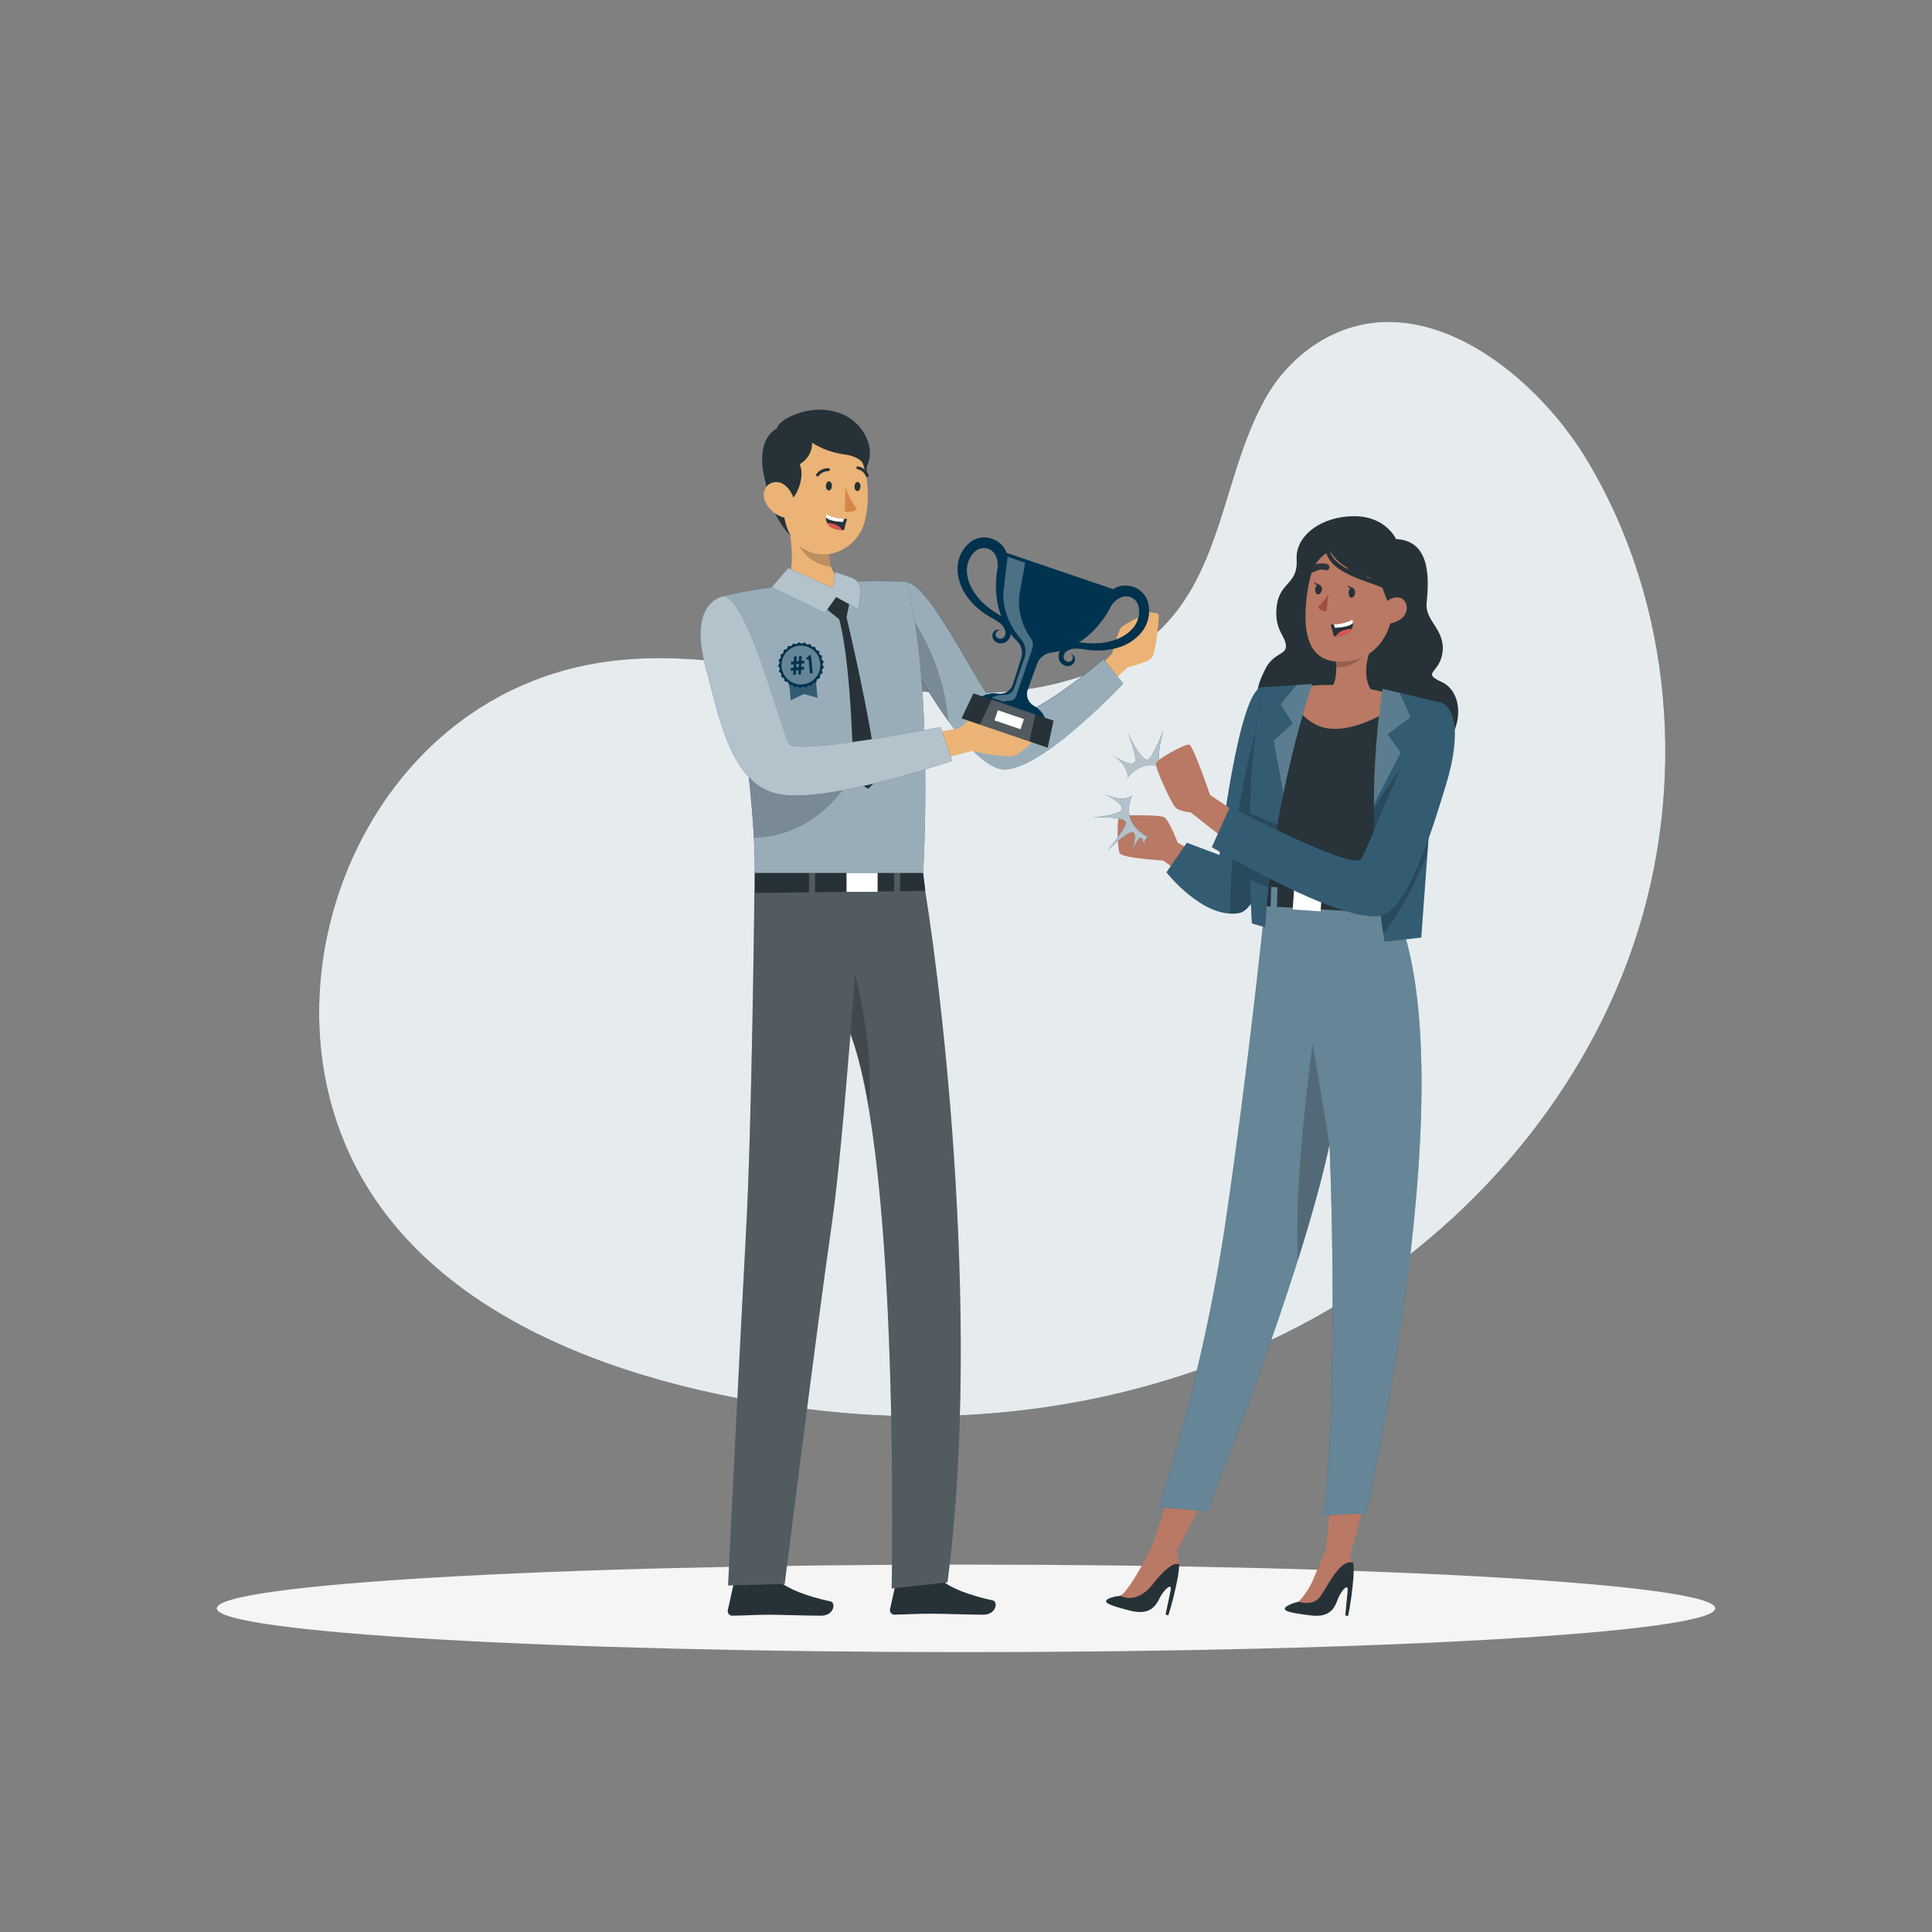<svg width="223" height="223" viewBox="0 0 223 223" fill="none" xmlns="http://www.w3.org/2000/svg"><rect x="0" y="0" width="223" height="223" fill="#808080" stroke="none"/><path d="M183.141 53.038C176.973 42.78 162.982 31.63 151.127 40.22C148.887 41.874 147.056 44.019 145.775 46.491C141.012 55.349 141.003 66.971 132.721 73.733C125.183 79.883 114.319 80.69 104.997 79.674C91.345 78.184 77.631 73.43 64.01 77.702C60.514 78.791 57.205 80.408 54.198 82.497C39.605 92.63 33.173 112.923 38.931 129.697C46.714 152.367 73.884 160.609 95.364 162.893C114.626 164.94 134.612 161.555 151.582 152.189C168.552 142.823 182.307 127.404 188.546 109.06C194.786 90.716 193.14 69.629 183.141 53.038Z" fill="#003350"></path><path opacity="0.9" d="M183.141 53.038C176.973 42.78 162.982 31.63 151.127 40.22C148.887 41.874 147.056 44.019 145.775 46.491C141.012 55.349 141.003 66.971 132.721 73.733C125.183 79.883 114.319 80.69 104.997 79.674C91.345 78.184 77.631 73.43 64.01 77.702C60.514 78.791 57.205 80.408 54.198 82.497C39.605 92.63 33.173 112.923 38.931 129.697C46.714 152.367 73.884 160.609 95.364 162.893C114.626 164.94 134.612 161.555 151.582 152.189C168.552 142.823 182.307 127.404 188.546 109.06C194.786 90.716 193.14 69.629 183.141 53.038Z" fill="white"></path><path d="M111.5 190.692C159.259 190.692 197.975 188.431 197.975 185.643C197.975 182.855 159.259 180.594 111.5 180.594C63.742 180.594 25.025 182.855 25.025 185.643C25.025 188.431 63.742 190.692 111.5 190.692Z" fill="#F5F5F5"></path><path d="M161.136 62.226C161.136 62.226 159.985 59.581 156.283 59.581C152.582 59.581 149.491 61.784 149.665 64.608C149.839 67.431 147.725 67.168 147.372 69.902C147.02 72.636 148.34 73.34 148.429 74.491C148.518 75.642 147.02 75.285 146.048 77.225C145.075 79.165 143.844 81.899 147.988 85.516C152.131 89.133 163.87 88.518 166.425 86.31C168.981 84.102 168.896 79.87 166.425 78.728C163.955 77.586 166.251 77.756 166.515 75.2C166.778 72.644 164.485 71.672 164.664 69.643C164.842 67.614 165.466 62.404 161.136 62.226Z" fill="#263238"></path><path d="M139.598 99.271L135.945 97.277C135.945 97.277 134.91 94.601 134.362 94.316C133.813 94.03 129.844 94.106 129.34 94.106C128.836 94.106 128.974 97.821 129.215 98.441C129.456 99.061 133.84 99.266 134.268 99.333L138.728 102.567L139.598 99.271Z" fill="#B97964"></path><path d="M145.74 79.299C142.988 79.299 140.753 98.691 140.753 98.691L136.989 97.277L134.639 100.689C134.639 100.689 138.871 106.099 142.988 105.394C147.104 104.69 149.232 83.487 149.232 83.487L145.74 79.299Z" fill="#003350"></path><path opacity="0.2" d="M149.223 83.487C149.223 83.487 149.169 84.04 149.058 84.976C148.487 89.811 146.444 104.806 142.988 105.394C142.66 105.452 142.326 105.47 141.993 105.448C138.216 105.265 134.639 100.689 134.639 100.689L136.989 97.281L140.753 98.691C140.753 98.691 142.983 79.281 145.74 79.299L149.223 83.487Z" fill="white"></path><path opacity="0.2" d="M149.057 84.976C148.487 89.811 146.444 104.806 142.987 105.394C142.659 105.452 142.325 105.47 141.993 105.448C141.904 92.996 145.695 81.988 145.695 81.988L149.057 84.976Z" fill="black"></path><path d="M147.755 107.968C147.755 107.968 142.92 133.729 141.631 144.308C139.945 158.107 133.055 178.293 133.055 178.293L135.811 179.007C135.811 179.007 145.525 161.849 147.407 146.417C155.123 130.642 155.747 111.215 155.747 111.215L147.755 107.968Z" fill="#B97964"></path><path d="M127.926 184.537C128.373 184.338 128.852 184.223 129.34 184.198C129.34 184.198 131.035 183.199 132.712 179.328H134.603C134.922 179.332 135.231 179.434 135.491 179.62C135.75 179.806 135.946 180.066 136.052 180.367C136.083 180.451 136.101 180.54 136.106 180.63C136.088 181.086 136.039 181.541 135.959 181.99C135.682 183.498 135.314 184.987 134.857 186.45L134.536 186.366L135.12 183.551C135.312 182.592 134.304 183.516 133.84 184.483C133.376 185.451 132.658 186.419 130.571 185.942C128.145 185.326 127.164 184.974 127.926 184.537Z" fill="#263238"></path><path d="M152.773 107.557C152.773 107.557 153.376 133.76 154.299 144.375C155.507 158.227 152.961 179.404 152.961 179.404L155.806 179.528C155.806 179.528 161.76 160.734 160.422 145.244C164.708 128.212 161.314 109.078 161.314 109.078L152.773 107.557Z" fill="#B97964"></path><path d="M148.518 185.402C148.939 185.149 149.403 184.975 149.887 184.889C149.887 184.889 151.461 183.716 152.714 179.684L154.588 179.47C154.907 179.44 155.229 179.51 155.507 179.67C155.786 179.829 156.008 180.071 156.144 180.362C156.184 180.442 156.211 180.528 156.224 180.617C156.253 181.073 156.253 181.53 156.224 181.986C156.11 183.507 155.903 185.021 155.605 186.517L155.279 186.473L155.551 183.609C155.64 182.637 154.744 183.663 154.382 184.675C154.021 185.688 153.419 186.727 151.292 186.459C148.816 186.16 147.804 185.915 148.518 185.402Z" fill="#263238"></path><path d="M133.055 178.293C133.055 178.293 130.678 183.226 129.34 184.198C129.34 184.198 131.16 185.282 133.055 182.86C135.504 179.738 136.106 180.63 136.106 180.63C136.057 180.091 135.958 179.558 135.811 179.038C135.441 177.999 133.055 178.293 133.055 178.293Z" fill="#B97964"></path><path d="M153.228 178.253C153.228 178.253 152.559 180.077 151.667 182.084C151.257 183.125 150.652 184.077 149.883 184.889C149.883 184.889 151.43 185.393 152.269 184.421C153.107 183.449 154.535 179.961 156.14 180.345C156.055 180.059 155.935 179.785 155.783 179.528C155.543 179.131 153.228 178.253 153.228 178.253Z" fill="#B97964"></path><path d="M146.101 103.668C146.101 103.668 144.187 122.739 141.342 141.859C139.673 152.754 137.117 163.494 133.697 173.971L139.344 174.444C139.344 174.444 150.164 147.622 153.46 132.096C153.46 132.096 154.633 159.619 152.75 174.912L157.692 174.676C157.692 174.676 169.734 122.877 160.752 104.208L146.101 103.668Z" fill="#003350"></path><path opacity="0.4" d="M157.692 174.68L152.75 174.912C154.633 159.623 153.46 132.096 153.46 132.096C152.626 136.017 151.314 140.651 149.82 145.396C145.391 159.45 139.344 174.444 139.344 174.444L133.697 173.971C137.117 163.494 139.674 152.754 141.342 141.859C144.187 122.739 146.101 103.668 146.101 103.668L160.752 104.221C169.747 122.877 157.692 174.68 157.692 174.68Z" fill="white"></path><path opacity="0.2" d="M153.46 132.096C152.626 136.017 151.315 140.651 149.821 145.396C149.25 136.476 151.52 120.451 151.52 120.451L153.46 132.096Z" fill="black"></path><path d="M160.72 103.294L160.76 105.448L146.02 104.596L145.976 102.049L160.72 103.294Z" fill="#263238"></path><path d="M149.208 104.968L152.429 105.195L152.601 102.752L149.38 102.526L149.208 104.968Z" fill="white"></path><path d="M155.636 106.209L156.367 106.232L156.487 102.51L155.756 102.487L155.636 106.209Z" fill="#003350"></path><path opacity="0.4" d="M155.636 106.209L156.367 106.232L156.487 102.51L155.756 102.487L155.636 106.209Z" fill="white"></path><path d="M146.631 105.383L147.362 105.406L147.482 101.684L146.751 101.661L146.631 105.383Z" fill="#003350"></path><path opacity="0.4" d="M146.631 105.383L147.362 105.406L147.482 101.684L146.751 101.661L146.631 105.383Z" fill="white"></path><path d="M146.03 101.461L160.748 102.732C160.891 99.083 161.416 95.46 162.313 91.921C162.666 90.511 163.107 88.937 163.674 87.117C163.977 86.145 164.311 85.101 164.686 83.995C164.967 83.143 165.27 82.238 165.605 81.284C163.606 80.645 161.564 80.152 159.494 79.807C157.31 79.419 155.102 79.187 152.885 79.112C150.021 79.089 146.73 79.41 146.73 79.41C146.73 79.41 146.262 79.522 145.967 82.559C145.704 85.391 145.441 91.091 146.03 101.461Z" fill="#003350"></path><path d="M146.003 102.321L160.721 103.294C160.952 99.636 161.216 96.282 162.317 91.921C162.67 90.511 163.111 88.937 163.678 87.117C163.981 86.145 164.315 85.101 164.69 83.995C164.971 83.143 165.274 82.238 165.609 81.284C163.61 80.645 161.568 80.152 159.499 79.807C157.314 79.419 155.106 79.187 152.889 79.112C150.025 79.089 146.734 79.41 146.734 79.41C146.734 79.41 146.266 79.522 145.971 82.559C145.704 85.391 145.396 91.952 146.003 102.321Z" fill="#263238"></path><g opacity="0.1"><path opacity="0.1" d="M146.03 101.461L160.748 102.732C160.891 99.083 161.416 95.46 162.313 91.921C162.666 90.511 163.107 88.937 163.674 87.117C163.977 86.145 164.311 85.101 164.686 83.995C164.967 83.143 165.27 82.238 165.605 81.284C163.606 80.645 161.564 80.152 159.494 79.807C157.31 79.419 155.102 79.187 152.885 79.112C150.021 79.089 146.73 79.41 146.73 79.41C146.73 79.41 146.262 79.522 145.967 82.559C145.704 85.391 145.441 91.091 146.03 101.461Z" fill="white"></path></g><path d="M154.102 82.345C157.732 81.899 158.82 80.329 158.82 80.329C156.519 78.157 158.432 74.393 158.432 74.393L154.066 75.209C154.164 75.817 154.22 76.431 154.235 77.046C154.267 79.7 153.071 79.722 153.071 79.722C152.304 81.172 154.102 82.345 154.102 82.345Z" fill="#B97964"></path><path opacity="0.2" d="M154.066 75.209C154.164 75.817 154.221 76.431 154.236 77.046C157.184 77.046 158.433 74.393 158.433 74.393L154.066 75.209Z" fill="black"></path><path d="M156.479 62.998C152.684 62.792 151.35 64.755 150.855 68.653C150.24 73.523 151.136 77.055 155.939 76.27C162.464 75.204 162.79 63.332 156.479 62.998Z" fill="#B97964"></path><path d="M153.321 68.577C152.987 69.127 152.587 69.635 152.13 70.089C152.232 70.252 152.378 70.383 152.55 70.469C152.722 70.555 152.915 70.591 153.107 70.575L153.321 68.577Z" fill="#A24E3F"></path><path d="M155.654 68.394C155.654 68.702 155.779 68.969 155.984 68.987C156.189 69.005 156.381 68.764 156.408 68.452C156.435 68.14 156.283 67.872 156.074 67.859C155.864 67.846 155.69 68.082 155.654 68.394Z" fill="#263238"></path><path d="M156.166 67.881L155.511 67.56C155.511 67.56 155.805 68.158 156.166 67.881Z" fill="#263238"></path><path d="M151.796 68.024C151.774 68.336 151.921 68.599 152.126 68.617C152.331 68.635 152.523 68.394 152.572 68.082C152.621 67.77 152.447 67.507 152.238 67.489C152.028 67.471 151.823 67.712 151.796 68.024Z" fill="#263238"></path><path d="M152.3 67.511L151.645 67.194C151.645 67.194 151.939 67.792 152.3 67.511Z" fill="#263238"></path><path d="M155.846 65.772C156.148 65.751 156.45 65.801 156.73 65.916C157.01 66.031 157.26 66.209 157.46 66.436" stroke="#2E353A" stroke-width="0.725" stroke-linecap="round" stroke-linejoin="round"></path><path d="M153.094 65.46C152.838 65.381 152.568 65.361 152.303 65.401C152.038 65.441 151.786 65.54 151.564 65.691" stroke="#2E353A" stroke-width="0.725" stroke-linecap="round" stroke-linejoin="round"></path><path d="M153.58 72.096C153.736 72.532 153.86 72.979 153.95 73.434C154.032 73.438 154.114 73.438 154.196 73.434C155.306 73.385 155.806 72.988 156.024 72.578C156.125 72.371 156.174 72.143 156.167 71.913C156.168 71.782 156.152 71.652 156.118 71.525C155.446 71.862 154.71 72.051 153.959 72.078C153.727 72.096 153.58 72.096 153.58 72.096Z" fill="#263238"></path><path d="M153.959 72.074L154.079 72.466C155.123 72.417 155.863 72.239 156.167 71.909C156.168 71.778 156.151 71.647 156.118 71.521C155.446 71.858 154.71 72.046 153.959 72.074Z" fill="white"></path><path d="M154.195 73.43C155.306 73.38 155.805 72.983 156.024 72.573C155.601 72.6 155.185 72.701 154.797 72.872C154.544 72.992 154.334 73.186 154.195 73.43Z" fill="#DE5753"></path><path d="M160.279 69.625C160.279 69.625 158.673 66.409 159.074 64.014C159.074 64.014 151.72 60.531 150.93 68.144C150.93 68.144 150.565 61.325 157.099 61.53C163.633 61.735 163.084 71.284 159.556 73.942C159.556 73.942 161.269 71.636 160.279 69.625Z" fill="#263238"></path><path d="M160.662 62.636C160.662 62.636 157.692 59.992 154.989 60.491C152.287 60.99 152.759 64.55 156.327 65.901C159.895 67.252 160.622 68.992 160.622 68.992L163.709 66.227L160.662 62.636Z" fill="#263238"></path><path d="M154.196 61.606C154.196 61.606 152.929 61.691 153.282 63.573C153.634 65.455 156.31 66.4 158.839 67.284C161.368 68.167 161.162 69.161 161.162 69.161" stroke="#263238" stroke-width="0.5" stroke-miterlimit="10"></path><path d="M159.614 70.392C159.674 69.955 159.905 69.56 160.256 69.293C160.608 69.026 161.051 68.91 161.488 68.969C162.661 69.161 163.089 71.605 160.127 72.029C159.704 72.087 159.49 71.663 159.614 70.392Z" fill="#B97964"></path><path d="M162.184 80.726C162.184 80.726 157.924 84.183 153.959 84.129C149.994 84.076 148.607 79.611 148.607 79.611C148.607 79.611 154.762 77.796 162.184 80.726Z" fill="#B97964"></path><path d="M159.588 79.517C158.165 89.195 158.241 99.035 159.811 108.69L164.043 108.217L166.046 81.047L159.588 79.517Z" fill="#003350"></path><path opacity="0.2" d="M166.046 81.047L165.832 83.928L164.757 98.517L164.043 108.217L159.811 108.69C159.761 108.382 159.712 108.075 159.668 107.771C158.941 102.989 158.579 98.158 158.584 93.321V92.826C158.587 88.371 158.923 83.922 159.588 79.517L161.55 79.963L166.046 81.047Z" fill="white"></path><path d="M151.457 78.942C151.457 78.942 146.734 92.808 146.047 107.04L144.504 106.594C144.504 106.594 143.371 91.198 145.726 79.321L151.457 78.942Z" fill="#003350"></path><path opacity="0.2" d="M151.457 78.942C150.121 83.092 149.012 87.311 148.135 91.582C147.894 92.737 147.657 93.945 147.439 95.194C147.029 97.504 146.672 99.949 146.409 102.451C146.248 103.972 146.123 105.51 146.047 107.058L144.504 106.594C144.504 106.594 144.357 104.618 144.281 101.532C144.228 99.413 144.205 96.769 144.281 93.888C144.364 89.001 144.846 84.129 145.722 79.321L149.642 79.067L151.457 78.942Z" fill="white"></path><path opacity="0.2" d="M160.163 84.767L161.661 86.885L158.584 92.826C158.587 88.371 158.922 83.922 159.587 79.517L161.55 79.963L162.808 82.764L160.163 84.767Z" fill="white"></path><path opacity="0.2" d="M151.457 78.942C150.121 83.092 149.012 87.311 148.135 91.582L147.02 85.485L149.223 83.5L147.813 81.297L149.66 79.067L151.457 78.942Z" fill="white"></path><path opacity="0.2" d="M165.832 83.928L164.757 98.517C163.503 101.639 161.8 105.122 159.668 107.771C158.941 102.989 158.579 98.158 158.584 93.321C160.533 90.141 163.312 86.025 165.72 84.017L165.832 83.928Z" fill="black"></path><path opacity="0.2" d="M147.438 95.181C147.028 97.491 146.671 99.935 146.408 102.437C145.708 102.138 144.99 101.822 144.294 101.51C144.24 99.391 144.218 96.746 144.294 93.865L147.438 95.181Z" fill="black"></path><path d="M132.56 96.612C132.56 96.612 129.242 95.275 130.656 91.84C130.656 91.84 129.697 92.732 127.467 91.626C127.467 91.626 129.79 92.737 129.465 93.459C129.193 94.061 126.138 94.387 126.138 94.387C126.138 94.387 129.576 94.151 129.942 94.891C130.17 95.359 127.859 98.129 127.859 98.129C127.859 98.129 130.29 95.778 130.807 96.082C131.325 96.385 130.642 98.343 130.642 98.343C130.642 98.343 131.302 96.653 131.681 96.706C132.061 96.76 132.003 97.888 132.003 97.888C132.003 97.888 132.016 96.688 132.56 96.612Z" fill="#003350"></path><path d="M135.227 89.151C135.227 89.151 132.461 86.89 130.129 89.798C130.129 89.798 130.454 88.522 128.398 87.122C128.398 87.122 130.495 88.616 130.972 87.978C131.364 87.452 130.169 84.62 130.169 84.62C130.169 84.62 131.627 87.742 132.453 87.701C132.974 87.675 134.277 84.316 134.277 84.316C134.277 84.316 133.385 87.581 133.915 87.884C134.446 88.188 135.811 86.644 135.811 86.644C135.811 86.644 134.656 88.04 134.883 88.348C135.111 88.656 136.074 88.058 136.074 88.058C136.074 88.058 135.017 88.62 135.227 89.151Z" fill="#003350"></path><path opacity="0.7" d="M132.56 96.612C132.56 96.612 129.242 95.275 130.656 91.84C130.656 91.84 129.697 92.732 127.467 91.626C127.467 91.626 129.79 92.737 129.465 93.459C129.193 94.061 126.138 94.387 126.138 94.387C126.138 94.387 129.576 94.151 129.942 94.891C130.17 95.359 127.859 98.129 127.859 98.129C127.859 98.129 130.29 95.778 130.807 96.082C131.325 96.385 130.642 98.343 130.642 98.343C130.642 98.343 131.302 96.653 131.681 96.706C132.061 96.76 132.003 97.888 132.003 97.888C132.003 97.888 132.016 96.688 132.56 96.612Z" fill="white"></path><path opacity="0.7" d="M135.227 89.151C135.227 89.151 132.461 86.89 130.129 89.798C130.129 89.798 130.454 88.522 128.398 87.122C128.398 87.122 130.495 88.616 130.972 87.978C131.364 87.452 130.169 84.62 130.169 84.62C130.169 84.62 131.627 87.742 132.453 87.701C132.974 87.675 134.277 84.316 134.277 84.316C134.277 84.316 133.385 87.581 133.915 87.884C134.446 88.188 135.811 86.644 135.811 86.644C135.811 86.644 134.656 88.04 134.883 88.348C135.111 88.656 136.074 88.058 136.074 88.058C136.074 88.058 135.017 88.62 135.227 89.151Z" fill="white"></path><path d="M145.65 95.814L139.661 91.742C139.661 91.742 137.725 86.042 137.261 85.944C136.797 85.846 133.595 87.581 133.439 88.09C133.283 88.598 135.174 92.67 135.669 93.187C136.164 93.705 137.413 93.758 137.413 93.758L143.246 98.343L145.65 95.814Z" fill="#B97964"></path><path d="M166.046 81.047C164.338 80.936 158.045 97.75 157.104 99.159C156.163 100.569 141.989 93.103 141.989 93.103L139.875 97.777C139.875 97.777 155.311 106.955 159.575 105.631C162.661 104.672 165.574 94.927 166.867 90.69C168.932 83.942 167.607 81.145 166.046 81.047Z" fill="#003350"></path><path opacity="0.2" d="M166.046 81.047C164.338 80.936 158.045 97.75 157.104 99.159C156.163 100.569 141.989 93.103 141.989 93.103L139.875 97.777C139.875 97.777 155.311 106.955 159.575 105.631C162.661 104.672 165.574 94.927 166.867 90.69C168.932 83.942 167.607 81.145 166.046 81.047Z" fill="white"></path><path d="M89.45 182.365H85.034C84.962 182.365 84.892 182.39 84.837 182.436C84.781 182.481 84.742 182.544 84.727 182.615L84.008 185.848C83.979 185.988 84.007 186.133 84.084 186.253C84.162 186.372 84.284 186.456 84.423 186.486C84.462 186.493 84.501 186.493 84.539 186.486C85.966 186.486 87.01 186.379 88.803 186.379C89.909 186.379 93.241 186.49 94.766 186.49C96.291 186.49 96.492 184.987 95.868 184.845C93.067 184.238 90.962 183.391 90.07 182.588C89.986 182.512 89.888 182.453 89.782 182.415C89.675 182.377 89.563 182.36 89.45 182.365Z" fill="#263238"></path><path d="M108.173 182.249H103.758C103.686 182.249 103.616 182.274 103.56 182.32C103.504 182.365 103.465 182.428 103.45 182.499L102.732 185.732C102.703 185.872 102.73 186.017 102.808 186.137C102.886 186.256 103.008 186.34 103.147 186.37C103.185 186.375 103.224 186.375 103.263 186.37C104.694 186.343 105.734 186.259 107.527 186.259C108.633 186.259 111.964 186.374 113.49 186.374C115.015 186.374 115.216 184.867 114.591 184.729C111.79 184.118 109.685 183.27 108.793 182.468C108.624 182.316 108.401 182.237 108.173 182.249Z" fill="#263238"></path><path d="M87.109 100.524H106.398C108.231 110.537 113.476 151.069 109.359 182.646L102.919 183.351C102.919 183.351 103.918 134.826 98.165 119.327C97.5 127.623 96.711 136.449 96.028 141.141C94.352 152.701 90.57 182.824 90.57 182.824L84.04 182.998C84.04 182.998 85.472 153.781 86.096 142.412C86.787 130.094 87.082 103.057 87.109 100.524Z" fill="#263238"></path><path opacity="0.2" d="M87.109 100.524H106.398C108.231 110.537 113.476 151.069 109.359 182.646L102.919 183.351C102.919 183.351 103.918 134.826 98.165 119.327C97.5 127.623 96.711 136.449 96.028 141.141C94.352 152.701 90.57 182.824 90.57 182.824L84.04 182.998C84.04 182.998 85.472 153.781 86.096 142.412C86.787 130.094 87.082 103.057 87.109 100.524Z" fill="white"></path><path opacity="0.2" d="M98.164 119.332C99.114 122.048 99.834 124.84 100.318 127.676C100.858 120.295 98.699 112.468 98.699 112.468L98.164 119.332Z" fill="black"></path><path d="M106.558 100.756H87.144V103.066L106.808 102.825L106.558 100.756Z" fill="#263238"></path><path d="M93.388 103.82H94.079V99.717H93.388V103.82Z" fill="#263238"></path><path d="M103.209 103.82H103.9V99.717H103.209V103.82Z" fill="#263238"></path><path d="M97.71 102.937H101.3V100.35H97.71V102.937Z" fill="white"></path><path opacity="0.2" d="M93.388 103.82H94.079V99.717H93.388V103.82Z" fill="white"></path><path opacity="0.2" d="M103.209 103.82H103.9V99.717H103.209V103.82Z" fill="white"></path><path d="M126.735 77.113L128.368 75.436C128.368 75.436 129.019 72.916 129.394 72.453C129.768 71.989 132.609 70.669 132.609 70.669C132.609 70.669 133.586 70.718 133.724 70.901C133.862 71.084 133.399 75.329 132.979 75.887C132.56 76.444 130.513 76.913 130.232 77.006C129.951 77.1 127.065 80.035 127.065 80.035L126.735 77.113Z" fill="#EBB376"></path><path d="M104.636 67.15C107.682 67.52 113.681 81.368 115.973 82.604C118.266 83.839 127.355 76.079 127.355 76.079L129.648 78.902C129.648 78.902 119.327 89.927 115.269 88.714C111.21 87.501 105.456 77.069 103.713 73.804C101.969 70.539 104.636 67.15 104.636 67.15Z" fill="#003350"></path><path opacity="0.6" d="M129.648 78.902C129.648 78.902 119.328 89.927 115.269 88.714C113.485 88.174 111.407 85.886 109.471 83.21C107.361 80.198 105.44 77.058 103.718 73.808C103.341 73.064 103.137 72.245 103.12 71.411C103.103 70.578 103.274 69.751 103.619 68.992C103.88 68.344 104.223 67.732 104.641 67.172C107.687 67.542 113.686 81.395 115.978 82.63C118.27 83.866 127.36 76.101 127.36 76.101L129.648 78.902Z" fill="white"></path><path opacity="0.2" d="M109.466 83.188C107.356 80.176 105.435 77.036 103.713 73.786C103.336 73.042 103.132 72.223 103.115 71.389C103.098 70.555 103.269 69.728 103.615 68.969C105.349 71.106 108.877 76.235 109.466 83.188Z" fill="black"></path><path d="M104.637 67.15C104.637 67.15 92.367 66.57 83.228 68.88C83.228 68.88 87.243 89.195 87.109 100.756H106.559C106.559 100.756 107.825 79.076 104.637 67.15Z" fill="#003350"></path><path opacity="0.6" d="M106.559 100.756H87.113C87.113 99.498 87.113 98.142 87.024 96.715C86.855 93.379 86.475 89.682 86.016 86.105L85.882 85.061C85.57 82.737 85.236 80.49 84.91 78.438C84.018 72.93 83.228 68.88 83.228 68.88C92.367 66.574 104.637 67.15 104.637 67.15C107.821 79.08 106.559 100.756 106.559 100.756Z" fill="white"></path><path opacity="0.2" d="M98.95 88.428C98.95 88.428 95.591 96.434 87.024 96.715C86.854 93.379 86.475 89.682 86.016 86.105L98.95 88.428Z" fill="black"></path><path d="M90.392 67.957C92.176 69.558 96.471 68.965 96.471 68.965C96.471 68.965 99.147 68.229 98.598 67.386C97.01 67.123 96.243 66.383 95.922 65.437C95.746 64.849 95.691 64.232 95.761 63.622C95.786 63.284 95.831 62.947 95.895 62.614L90.543 58.662C91.261 61.267 92.118 66.066 90.392 67.957Z" fill="#EBB376"></path><path opacity="0.2" d="M91.796 61.173C92.005 64.376 94.637 65.259 95.926 65.437C95.749 64.849 95.695 64.232 95.765 63.622L91.796 61.173Z" fill="black"></path><path d="M99.592 50.362C99.592 50.362 101.082 55.179 98.749 57.467C96.417 59.755 95.043 50.581 95.043 50.581L99.592 50.362Z" fill="#263238"></path><path d="M91.742 62.525C92.413 63.253 93.304 63.742 94.278 63.916C95.253 64.09 96.258 63.94 97.139 63.488C98.29 62.924 99.183 61.944 99.637 60.745C99.699 60.58 99.753 60.411 99.802 60.237C100.636 57.03 100.248 51.7 96.773 50.206C96.006 49.873 95.167 49.741 94.334 49.823C93.502 49.906 92.704 50.199 92.018 50.676C91.331 51.154 90.777 51.799 90.41 52.55C90.043 53.301 89.873 54.134 89.918 54.969C90.056 58.551 89.967 60.656 91.742 62.525Z" fill="#EBB376"></path><path d="M95.333 56.08C95.306 56.37 95.476 56.611 95.667 56.615C95.859 56.62 96.015 56.383 96.024 56.093C96.033 55.803 95.877 55.563 95.69 55.558C95.502 55.554 95.342 55.786 95.333 56.08Z" fill="#263238"></path><path d="M98.629 56.147C98.602 56.437 98.776 56.678 98.963 56.682C99.15 56.687 99.311 56.45 99.32 56.16C99.329 55.87 99.173 55.63 98.986 55.625C98.798 55.621 98.638 55.87 98.629 56.147Z" fill="#263238"></path><path d="M97.581 56.267C97.907 57.167 98.358 58.017 98.919 58.792C98.715 58.93 98.483 59.023 98.24 59.063C97.997 59.103 97.747 59.09 97.51 59.024L97.581 56.267Z" fill="#D58745"></path><path d="M94.329 54.992C94.36 54.997 94.392 54.994 94.422 54.983C94.451 54.972 94.478 54.953 94.498 54.929C94.627 54.758 94.795 54.619 94.987 54.523C95.178 54.427 95.39 54.377 95.604 54.376C95.627 54.379 95.649 54.377 95.671 54.37C95.692 54.364 95.712 54.354 95.73 54.34C95.747 54.325 95.762 54.308 95.772 54.288C95.783 54.269 95.79 54.247 95.792 54.225C95.795 54.179 95.781 54.134 95.752 54.099C95.723 54.064 95.681 54.042 95.636 54.037C95.364 54.03 95.095 54.088 94.851 54.206C94.607 54.324 94.394 54.499 94.231 54.715C94.202 54.751 94.189 54.795 94.193 54.84C94.197 54.885 94.219 54.927 94.253 54.956C94.276 54.973 94.301 54.985 94.329 54.992Z" fill="#263238"></path><path d="M100.07 55.036C100.101 55.047 100.136 55.047 100.168 55.036C100.209 55.018 100.242 54.983 100.259 54.941C100.276 54.898 100.275 54.851 100.257 54.809C100.147 54.559 99.98 54.34 99.768 54.168C99.556 53.997 99.306 53.879 99.039 53.823C98.995 53.817 98.95 53.828 98.914 53.855C98.878 53.882 98.854 53.922 98.847 53.966C98.843 54.011 98.855 54.055 98.882 54.091C98.908 54.127 98.947 54.153 98.99 54.162C99.2 54.21 99.395 54.307 99.56 54.445C99.725 54.583 99.856 54.758 99.94 54.956C99.953 54.979 99.972 54.999 99.994 55.013C100.017 55.027 100.043 55.035 100.07 55.036Z" fill="#263238"></path><path d="M92.634 50.554L92.87 52.128C92.608 52.264 92.405 52.493 92.303 52.771C92.202 53.048 92.208 53.354 92.322 53.627C92.866 54.938 92.17 57.017 91.176 57.868C91.176 57.868 91.127 57.293 90.645 57.445C90.163 57.596 90.382 60.567 91.367 61.985C90.108 60.685 89.207 59.081 88.754 57.329C87.929 54.443 88.013 52.302 88.58 51.161L92.634 50.554Z" fill="#263238"></path><path d="M88.308 57.873C88.493 58.283 88.758 58.652 89.087 58.958C89.416 59.264 89.803 59.502 90.225 59.657C91.349 60.063 92.009 59.073 91.76 57.967C91.537 56.985 90.694 55.558 89.529 55.643C88.365 55.728 87.862 56.865 88.308 57.873Z" fill="#EBB376"></path><path d="M97.782 59.902C97.632 60.316 97.514 60.741 97.429 61.173H97.197C96.145 61.124 95.672 60.754 95.467 60.357C95.37 60.162 95.323 59.946 95.329 59.728C95.328 59.606 95.344 59.484 95.378 59.367C96.014 59.683 96.71 59.861 97.42 59.889L97.782 59.902Z" fill="#263238"></path><path d="M97.42 59.88L97.308 60.25C96.318 60.201 95.627 60.036 95.328 59.719C95.327 59.597 95.344 59.476 95.377 59.358C96.014 59.674 96.71 59.852 97.42 59.88Z" fill="white"></path><path d="M97.197 61.164C96.145 61.115 95.672 60.745 95.467 60.348C95.867 60.374 96.26 60.471 96.626 60.634C96.867 60.747 97.067 60.932 97.197 61.164Z" fill="#DE5753"></path><path d="M93.727 51.094C93.727 51.094 93.963 52.976 91.613 53.948C89.263 54.92 88.406 55.732 88.406 55.732C88.406 55.732 86.818 51.116 89.7 49.412C89.7 49.412 89.758 48.52 92.228 47.677C94.699 46.834 98.24 47.231 99.846 50.206C101.05 52.436 99.935 54.028 99.935 54.028C99.935 54.028 99.699 52.735 97.406 52.441C96.096 52.266 94.841 51.806 93.727 51.094Z" fill="#263238"></path><path d="M98.227 68.706L97.71 71.244C97.71 71.244 100.667 83.572 101.278 89.976L100.203 91.055L98.508 89.976C98.508 89.976 98.357 76.953 96.862 71.485L94.186 69.29L96.296 68.608L98.227 68.706Z" fill="#263238"></path><path d="M90.984 65.562L96.113 67.872L96.412 66.017L98.294 66.681C98.624 66.797 98.904 67.02 99.091 67.314C99.278 67.609 99.36 67.958 99.325 68.305L99.111 70.339L96.51 68.916L95.212 70.749L89.058 67.783L90.984 65.562Z" fill="#003350"></path><path opacity="0.7" d="M90.984 65.562L96.113 67.872L96.412 66.017L98.294 66.681C98.624 66.797 98.904 67.02 99.091 67.314C99.278 67.609 99.36 67.958 99.325 68.305L99.111 70.339L96.51 68.916L95.212 70.749L89.058 67.783L90.984 65.562Z" fill="white"></path><path d="M104.596 85.186L110.768 84.04C110.768 84.04 111.915 82.894 112.445 82.894C112.976 82.894 119.858 85.008 119.858 85.008C119.858 85.008 118.002 86.863 117.119 87.215C116.236 87.568 112.182 86.684 112.182 86.684L106.183 88.272L104.596 85.186Z" fill="#EBB376"></path><path d="M83.228 68.88C86.047 67.854 90.213 84.544 91.096 85.868C91.979 87.193 108.565 83.924 108.565 83.924L109.903 87.808C109.903 87.808 95.877 92.661 90.056 91.693C84.236 90.725 82.92 82.251 81.498 77.225C80.075 72.198 81.172 69.621 83.228 68.88Z" fill="#003350"></path><path opacity="0.7" d="M83.228 68.88C86.047 67.854 90.213 84.544 91.096 85.868C91.979 87.193 108.565 83.924 108.565 83.924L109.903 87.808C109.903 87.808 95.877 92.661 90.056 91.693C84.236 90.725 82.92 82.251 81.498 77.225C80.075 72.198 81.172 69.621 83.228 68.88Z" fill="white"></path><path d="M127.788 68.867C127.915 68.588 128.101 68.34 128.331 68.138C128.562 67.937 128.833 67.787 129.126 67.698C129.667 67.539 130.243 67.55 130.777 67.73C131.314 67.904 131.782 68.245 132.115 68.702C132.2 68.814 132.273 68.935 132.333 69.063C132.397 69.189 132.447 69.32 132.485 69.456L132.543 69.652L132.569 69.839L132.619 70.214C132.702 71.231 132.382 72.241 131.727 73.024C131.106 73.761 130.299 74.319 129.389 74.638C128.521 74.949 127.604 75.1 126.682 75.084C126.234 75.084 125.787 75.051 125.344 74.986C124.94 74.906 124.53 74.864 124.118 74.861C123.751 74.857 123.393 74.975 123.101 75.196C122.971 75.284 122.872 75.41 122.819 75.558C122.765 75.705 122.759 75.865 122.802 76.016C122.857 76.153 122.96 76.264 123.091 76.33C123.223 76.395 123.374 76.411 123.516 76.373C123.598 76.341 123.671 76.288 123.726 76.219C123.781 76.149 123.816 76.066 123.827 75.978C123.838 75.89 123.826 75.801 123.791 75.72C123.756 75.639 123.699 75.569 123.627 75.517C123.748 75.544 123.857 75.611 123.938 75.706C124.018 75.8 124.066 75.919 124.073 76.043C124.081 76.183 124.051 76.323 123.987 76.448C123.923 76.572 123.826 76.677 123.707 76.752C123.583 76.829 123.443 76.873 123.297 76.883C123.152 76.892 123.006 76.865 122.873 76.806C122.605 76.7 122.389 76.493 122.271 76.23C122.172 75.969 122.158 75.683 122.23 75.412C122.302 75.142 122.457 74.901 122.673 74.723C123.06 74.393 123.543 74.198 124.051 74.165C124.507 74.144 124.964 74.165 125.416 74.228C125.829 74.269 126.245 74.276 126.66 74.25C127.477 74.217 128.282 74.039 129.037 73.724C129.765 73.437 130.405 72.963 130.893 72.35C131.359 71.73 131.563 70.952 131.463 70.183C131.441 69.981 131.378 69.786 131.279 69.609C131.18 69.432 131.047 69.276 130.887 69.152C130.727 69.027 130.543 68.936 130.348 68.883C130.152 68.83 129.947 68.817 129.746 68.845C128.908 68.992 128.297 69.737 127.927 70.45L127.788 68.867Z" fill="#003350"></path><path d="M116.201 64.92C116.27 64.619 116.274 64.306 116.212 64.004C116.149 63.701 116.023 63.416 115.84 63.167C115.507 62.708 115.039 62.365 114.502 62.186C113.969 61.995 113.39 61.978 112.847 62.137C112.71 62.173 112.579 62.225 112.455 62.293C112.328 62.35 112.208 62.422 112.098 62.507L111.928 62.627L111.79 62.761L111.522 63.024C110.837 63.781 110.478 64.778 110.523 65.798C110.564 66.761 110.861 67.696 111.384 68.506C111.879 69.286 112.511 69.97 113.248 70.526C113.606 70.804 113.985 71.053 114.381 71.271C114.748 71.459 115.099 71.676 115.429 71.922C115.719 72.149 115.93 72.461 116.031 72.814C116.079 72.964 116.078 73.124 116.03 73.273C115.982 73.423 115.889 73.554 115.764 73.648C115.638 73.722 115.489 73.747 115.345 73.719C115.201 73.691 115.073 73.612 114.983 73.496C114.937 73.42 114.913 73.332 114.913 73.243C114.913 73.153 114.937 73.065 114.982 72.988C115.028 72.912 115.094 72.849 115.173 72.806C115.251 72.764 115.34 72.743 115.429 72.747C115.316 72.691 115.187 72.673 115.063 72.698C114.939 72.722 114.826 72.786 114.743 72.881C114.649 72.986 114.586 73.115 114.56 73.253C114.534 73.391 114.546 73.534 114.595 73.666C114.647 73.802 114.731 73.924 114.841 74.021C114.951 74.117 115.082 74.185 115.224 74.219C115.501 74.298 115.798 74.268 116.054 74.134C116.292 73.987 116.479 73.769 116.587 73.511C116.695 73.252 116.719 72.966 116.656 72.694C116.553 72.195 116.29 71.744 115.907 71.409C115.558 71.115 115.183 70.852 114.787 70.624C114.436 70.403 114.102 70.156 113.788 69.884C113.162 69.358 112.633 68.725 112.227 68.015C111.823 67.341 111.606 66.571 111.598 65.785C111.607 65.01 111.917 64.269 112.463 63.72C112.606 63.574 112.776 63.458 112.963 63.379C113.151 63.3 113.352 63.259 113.556 63.259C113.76 63.259 113.962 63.3 114.149 63.379C114.337 63.458 114.507 63.574 114.649 63.72C115.22 64.349 115.251 65.312 115.095 66.102L116.201 64.92Z" fill="#003350"></path><g opacity="0.2"><path opacity="0.2" d="M127.787 68.867C127.914 68.588 128.1 68.34 128.33 68.138C128.561 67.937 128.832 67.787 129.125 67.698C129.666 67.539 130.242 67.55 130.776 67.73C131.313 67.904 131.781 68.245 132.114 68.702C132.199 68.814 132.272 68.935 132.332 69.063C132.396 69.189 132.446 69.32 132.484 69.456L132.542 69.652L132.568 69.839L132.618 70.214C132.701 71.231 132.381 72.241 131.726 73.024C131.105 73.761 130.298 74.319 129.389 74.638C128.52 74.949 127.603 75.1 126.681 75.084C126.234 75.084 125.786 75.051 125.343 74.986C124.939 74.906 124.529 74.864 124.117 74.861C123.75 74.857 123.392 74.975 123.1 75.196C122.97 75.284 122.871 75.41 122.818 75.558C122.764 75.705 122.758 75.865 122.801 76.016C122.856 76.153 122.959 76.264 123.09 76.33C123.222 76.395 123.373 76.411 123.515 76.373C123.597 76.341 123.67 76.288 123.725 76.219C123.78 76.149 123.815 76.066 123.826 75.978C123.837 75.89 123.825 75.801 123.79 75.72C123.755 75.639 123.698 75.568 123.626 75.517C123.747 75.544 123.856 75.611 123.937 75.706C124.017 75.8 124.065 75.919 124.072 76.043C124.08 76.183 124.051 76.323 123.986 76.448C123.922 76.572 123.825 76.677 123.706 76.752C123.582 76.829 123.442 76.873 123.296 76.883C123.151 76.892 123.005 76.865 122.872 76.806C122.604 76.7 122.388 76.493 122.27 76.23C122.171 75.969 122.157 75.682 122.229 75.412C122.301 75.142 122.456 74.9 122.672 74.723C123.059 74.393 123.542 74.198 124.05 74.165C124.506 74.144 124.963 74.165 125.415 74.228C125.828 74.269 126.244 74.276 126.659 74.25C127.476 74.217 128.281 74.038 129.036 73.724C129.764 73.437 130.404 72.963 130.892 72.35C131.358 71.73 131.563 70.952 131.462 70.183C131.44 69.981 131.377 69.786 131.278 69.609C131.179 69.432 131.046 69.276 130.886 69.152C130.726 69.027 130.542 68.936 130.347 68.883C130.151 68.83 129.946 68.817 129.745 68.844C128.907 68.992 128.296 69.737 127.926 70.45L127.787 68.867Z" fill="black"></path><path opacity="0.2" d="M116.201 64.92C116.27 64.619 116.274 64.306 116.212 64.004C116.149 63.701 116.023 63.416 115.84 63.167C115.507 62.708 115.039 62.365 114.502 62.186C113.969 61.995 113.39 61.978 112.847 62.137C112.71 62.173 112.579 62.225 112.455 62.293C112.328 62.35 112.208 62.422 112.098 62.507L111.928 62.627L111.79 62.761L111.522 63.024C110.837 63.781 110.478 64.778 110.523 65.798C110.564 66.761 110.861 67.696 111.384 68.506C111.879 69.286 112.511 69.97 113.248 70.526C113.606 70.804 113.985 71.053 114.381 71.271C114.748 71.459 115.099 71.676 115.429 71.922C115.719 72.149 115.93 72.461 116.031 72.814C116.079 72.964 116.078 73.124 116.03 73.273C115.982 73.423 115.889 73.554 115.764 73.648C115.638 73.722 115.489 73.747 115.345 73.719C115.201 73.691 115.073 73.612 114.983 73.496C114.937 73.42 114.913 73.332 114.913 73.243C114.913 73.153 114.937 73.065 114.982 72.988C115.028 72.912 115.094 72.849 115.173 72.806C115.251 72.764 115.34 72.743 115.429 72.747C115.316 72.691 115.187 72.673 115.063 72.698C114.939 72.722 114.826 72.786 114.743 72.881C114.649 72.986 114.586 73.115 114.56 73.253C114.534 73.391 114.546 73.534 114.595 73.666C114.647 73.802 114.731 73.924 114.841 74.021C114.951 74.117 115.082 74.185 115.224 74.219C115.501 74.298 115.798 74.268 116.054 74.134C116.292 73.987 116.479 73.769 116.587 73.511C116.695 73.252 116.719 72.966 116.656 72.694C116.553 72.195 116.29 71.744 115.907 71.409C115.558 71.115 115.183 70.852 114.787 70.624C114.436 70.403 114.102 70.156 113.788 69.884C113.162 69.358 112.633 68.725 112.227 68.015C111.823 67.341 111.606 66.571 111.598 65.785C111.607 65.01 111.917 64.269 112.463 63.72C112.606 63.574 112.776 63.458 112.963 63.379C113.151 63.3 113.352 63.259 113.556 63.259C113.76 63.259 113.962 63.3 114.149 63.379C114.337 63.458 114.507 63.574 114.649 63.72C115.22 64.349 115.251 65.312 115.095 66.102L116.201 64.92Z" fill="black"></path></g><path d="M121.313 75.329C124.082 75.022 126.839 72.921 128.373 69.692L129.077 68.207L115.568 63.6L115.22 65.205C114.466 68.702 115.367 72.042 117.37 73.978C117.632 74.237 117.817 74.564 117.905 74.923C117.992 75.281 117.978 75.656 117.865 76.007L116.911 78.996C116.8 79.349 116.565 79.651 116.25 79.846C115.934 80.041 115.559 80.116 115.193 80.057C114.526 79.943 113.839 80.076 113.262 80.432L112.558 80.878L120.929 83.732L120.648 82.947C120.408 82.313 119.945 81.788 119.346 81.471C119.02 81.295 118.768 81.007 118.637 80.661C118.506 80.314 118.504 79.932 118.632 79.584L119.703 76.632C119.825 76.287 120.04 75.984 120.324 75.754C120.608 75.524 120.95 75.377 121.313 75.329Z" fill="#003350"></path><path d="M112.357 80.03L121.607 83.179L120.934 86.305L110.983 82.916L112.357 80.03Z" fill="#263238"></path><path opacity="0.2" d="M114.466 80.748L119.497 82.461L118.823 85.583L113.097 83.634L114.466 80.748Z" fill="white"></path><path d="M118.189 83.002L115.183 81.978L114.784 83.147L117.79 84.171L118.189 83.002Z" fill="white"></path><path opacity="0.3" d="M117.856 73.768C118.102 74.066 118.267 74.423 118.335 74.804C118.402 75.184 118.369 75.576 118.239 75.94L117.093 79.317C116.865 79.977 116.589 80.164 115.795 80.209C115.329 80.2 114.868 80.31 114.457 80.53L115.862 81.011C116.027 80.942 116.201 80.898 116.379 80.882H116.607C116.759 80.872 116.904 80.817 117.025 80.724C117.145 80.631 117.236 80.504 117.285 80.36L119.153 74.874C119.22 74.68 119.242 74.472 119.215 74.268C119.189 74.064 119.116 73.868 119.002 73.697L118.765 73.336C117.773 71.823 117.406 69.984 117.744 68.207L118.328 64.951L116.299 64.26L115.853 68.028C115.594 69.835 116.406 72.221 117.856 73.768Z" fill="white"></path><path d="M94.356 80.539L92.786 80.106L91.27 80.829L90.931 77.243L94.021 76.953L94.356 80.539Z" fill="#003350"></path><path opacity="0.2" d="M94.356 80.539L92.786 80.106L91.27 80.829L90.931 77.243L94.021 76.953L94.356 80.539Z" fill="white"></path><path d="M92.206 74.125L92.532 74.299L92.871 74.147L93.143 74.397L93.513 74.335L93.714 74.643L94.084 74.674L94.204 75.026L94.557 75.147L94.583 75.517L94.896 75.717L94.829 76.083L95.079 76.36L94.927 76.699L95.101 77.024L94.869 77.314L94.954 77.675L94.655 77.898L94.65 78.269L94.307 78.411L94.209 78.768L93.843 78.817L93.66 79.143L93.29 79.098L93.031 79.366L92.683 79.236L92.367 79.428L92.064 79.214L91.711 79.326L91.47 79.04L91.1 79.058L90.935 78.724L90.574 78.652L90.498 78.286L90.164 78.126L90.181 77.751L89.9 77.51L90.012 77.158L89.798 76.855L89.99 76.538L89.86 76.19L90.128 75.931L90.088 75.566L90.409 75.378L90.462 75.013L90.819 74.915L90.962 74.571L91.332 74.567L91.555 74.272L91.916 74.357L92.206 74.125Z" fill="#003350"></path><path opacity="0.4" d="M93.019 78.935C94.216 78.619 94.931 77.391 94.615 76.193C94.299 74.995 93.071 74.281 91.873 74.597C90.675 74.913 89.96 76.141 90.277 77.339C90.593 78.537 91.821 79.251 93.019 78.935Z" fill="white"></path><path d="M92.514 76.592L92.487 76.993L92.808 76.966V77.287L92.478 77.314L92.447 77.818L92.13 77.849L92.166 77.345L91.894 77.372L91.858 77.872L91.546 77.903L91.577 77.399L91.269 77.43V77.109L91.582 77.078L91.613 76.676L91.301 76.707V76.386L91.613 76.355L91.653 75.78L91.965 75.753L91.925 76.324H92.197L92.237 75.749L92.554 75.717L92.514 76.293L92.839 76.261V76.583L92.514 76.592ZM92.197 76.623H91.925L91.898 77.029L92.17 77.002L92.197 76.623Z" fill="#003350"></path><path d="M93.487 77.72L93.34 76.11L93.072 76.137L93.05 75.918C93.126 75.9 93.196 75.863 93.255 75.811C93.319 75.763 93.365 75.696 93.389 75.619H93.607L93.804 77.707L93.487 77.72Z" fill="#003350"></path></svg>